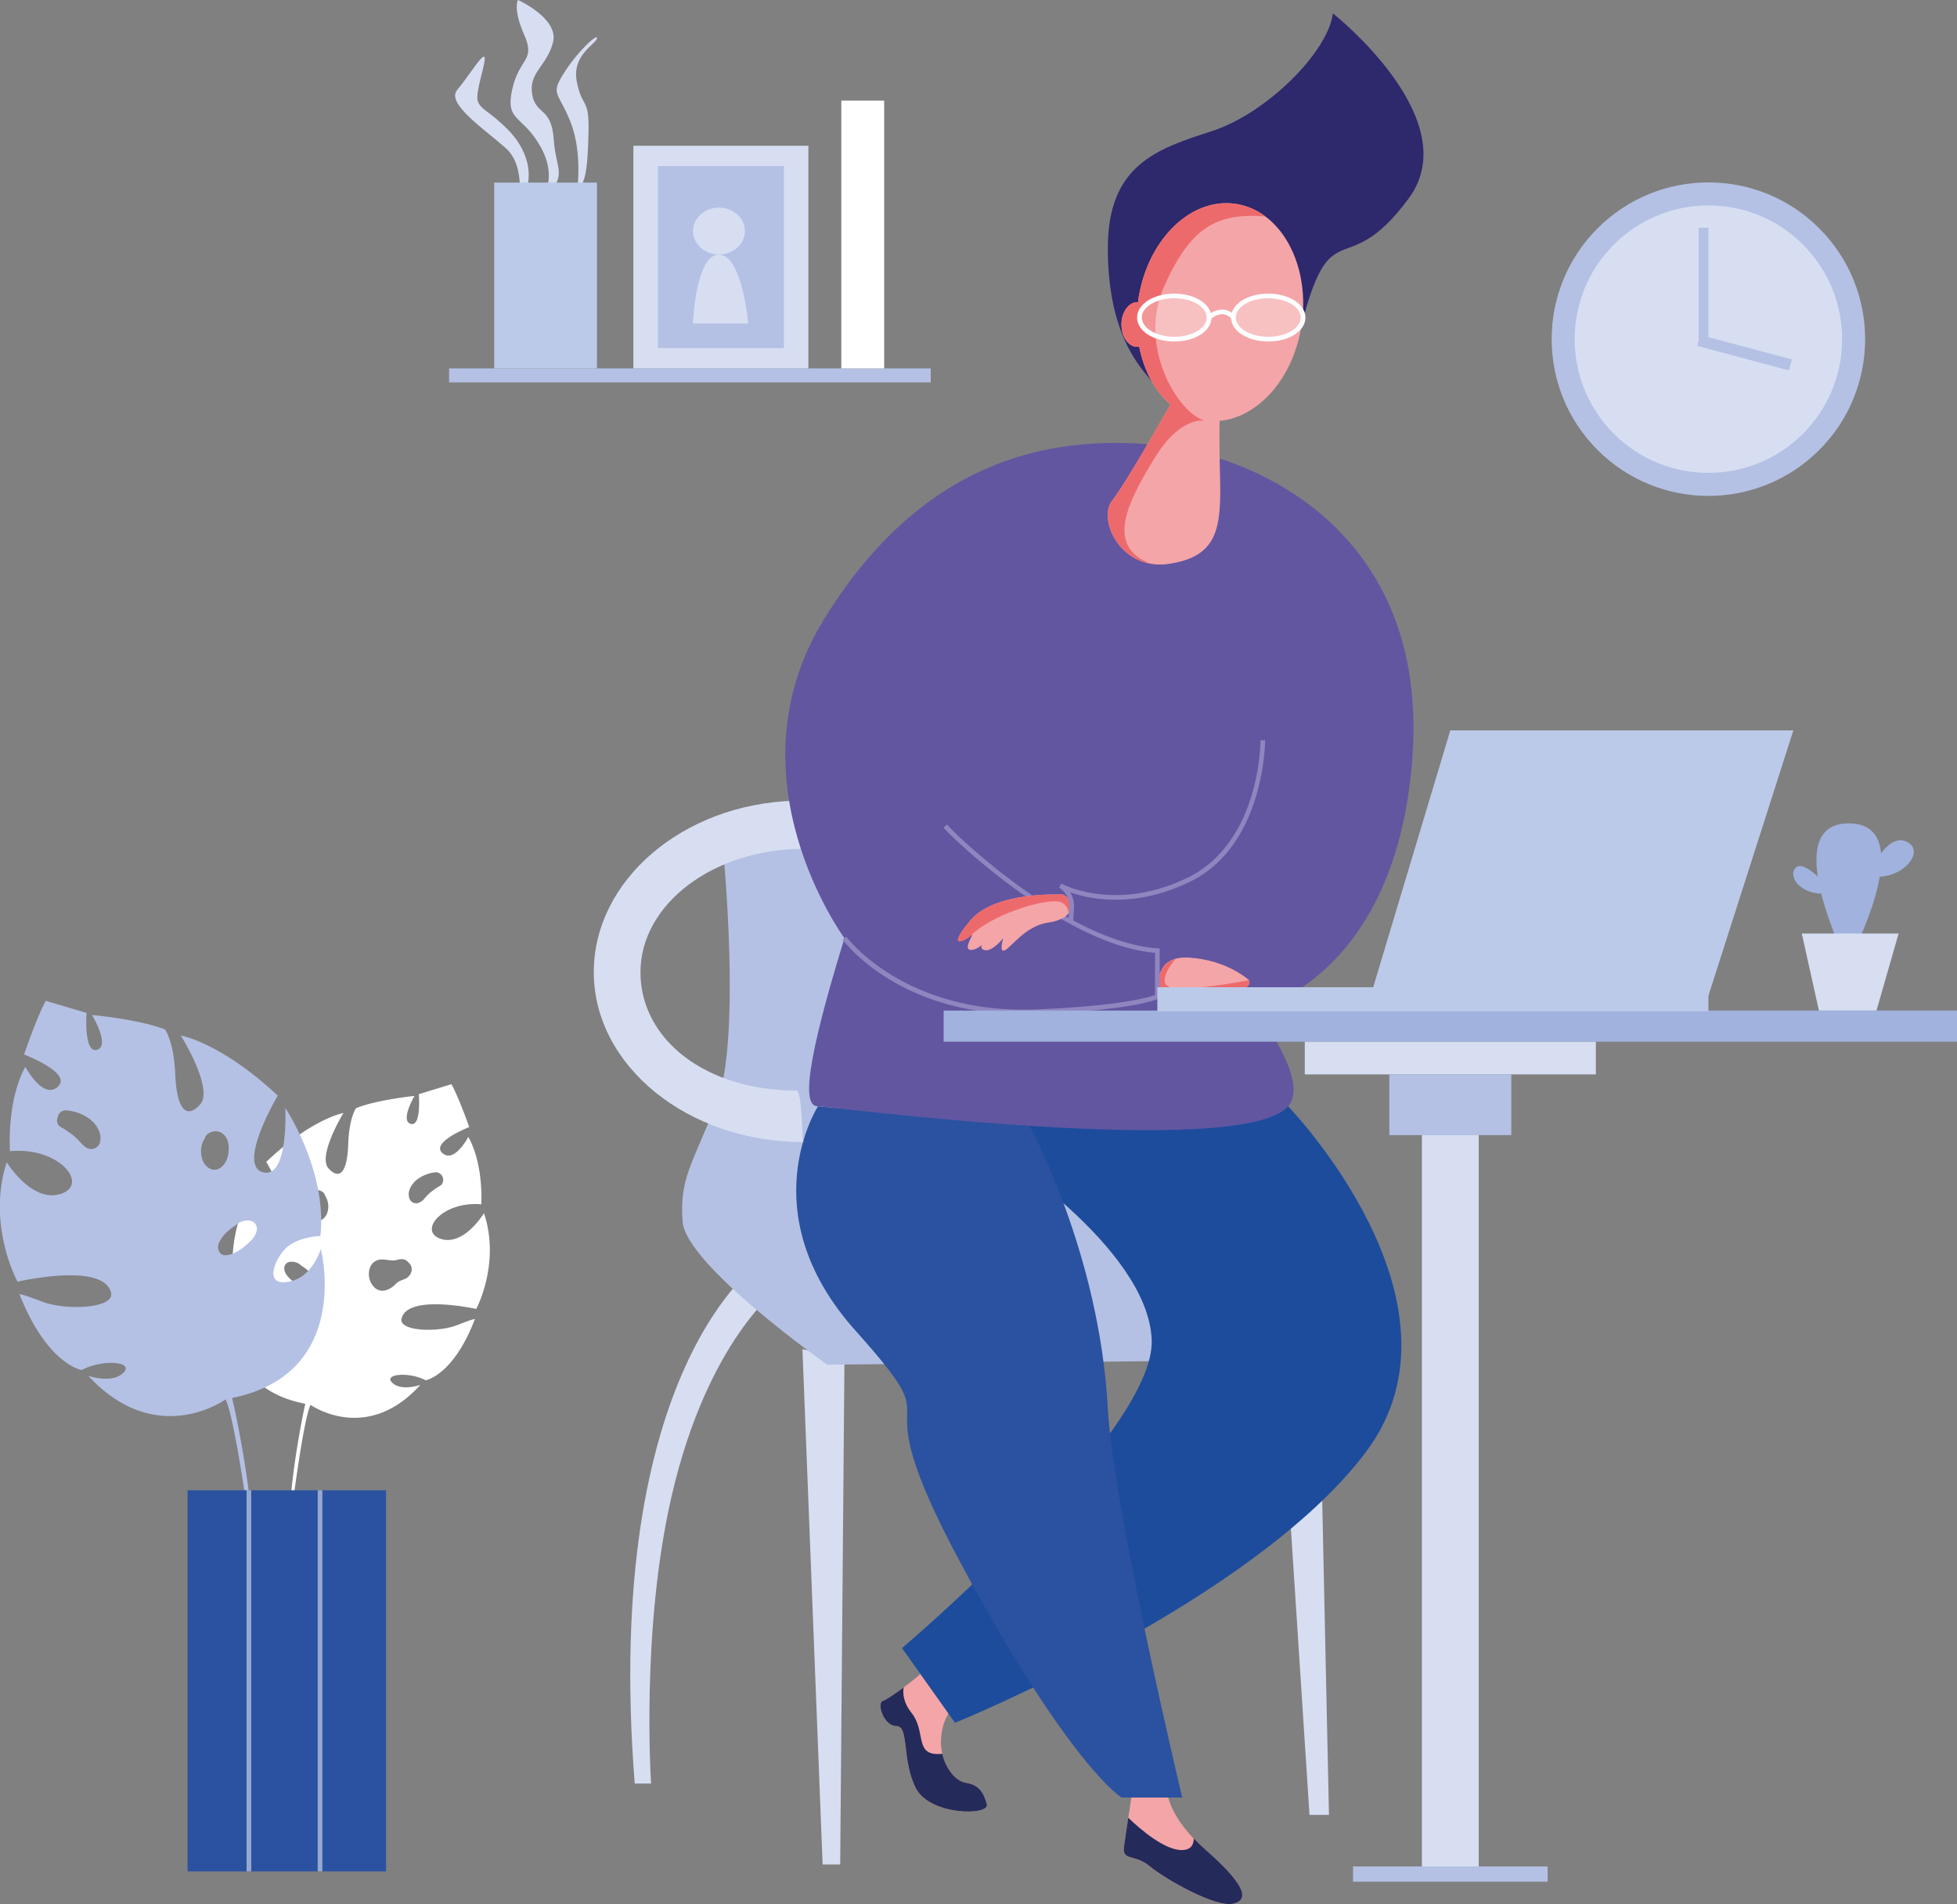 <svg id="Laag_1" xmlns="http://www.w3.org/2000/svg" viewBox="0 0 904.75 880.17"><rect x="0" y="0" width="904.75" height="880.17" fill="#808080" stroke="none"/><defs><style>.cls-1{fill:#d7def2;}.cls-2{fill:#b4c1e4;}.cls-3{fill:#f4a5a7;}.cls-4{fill:#2e286d;}.cls-5{fill:#1d4c9c;}.cls-6{fill:#2b52a0;}.cls-7{fill:#6256a1;}.cls-8{fill:#ed6a6c;}.cls-9{fill:#9085bf;}.cls-10{fill:#242b5a;}.cls-11,.cls-12{fill:#fff;}.cls-12{opacity:0.3;}.cls-13{fill:#a0b2dd;}.cls-14{fill:#bccae9;}.cls-15{opacity:0.5;}</style></defs><title>henv-client-highlight-4</title><path class="cls-1" d="M267.13,164c-1.13,1.74,3.75-17.17-6.41-26.14s-27.64-20.61-22.36-26.83,12.57-18.46,12.71-14.65-4.42,15.81-3.21,19.74,5.2,4.64,13.54,12.86S275.92,150.51,267.13,164Z" transform="translate(-26.98 -69.47)"/><path class="cls-1" d="M277,162.5s8.36-9.91,0-25S260.51,125.87,263.74,111s11-13.23,5.62-25.37-2.92-16.19-2.92-16.19,19.16,8.63,16.19,19.7-11.21,13.76-9.65,23.75,8.93,5.66,10,21S290.19,150,277,162.5Z" transform="translate(-26.98 -69.47)"/><path class="cls-1" d="M293.16,161.22c.81-3,3.24-21.05-2.43-35.35s-9.45-12.41-3-22.67,16.1-18.89,15.2-15.92-11.7,7.83-9.27,20,5.68,7.47,5.41,22.22-1.09,22.07-3.24,25.39A19.35,19.35,0,0,0,293.16,161.22Z" transform="translate(-26.98 -69.47)"/><polygon class="cls-1" points="370.98 623.67 380.31 861.87 388.43 861.87 390.41 627.99 370.98 623.67"/><polygon class="cls-1" points="589.93 600.75 605.4 838.95 614.4 838.95 609.37 605.07 589.93 600.75"/><path class="cls-1" d="M378.3,653s-73,48.78-57.88,240.93H328s-4.88-70.9,9.54-133.14c16.73-72.23,49.83-96.25,49.83-96.25Z" transform="translate(-26.98 -69.47)"/><path class="cls-2" d="M361.26,462.13s8.63,87.56-2.88,116.82-17.27,35-15.83,55.18,66.92,66.2,66.92,66.2l259.82-2.88S549.34,531.92,539.14,490.55,361.26,462.13,361.26,462.13Z" transform="translate(-26.98 -69.47)"/><circle class="cls-2" cx="816.8" cy="226.25" r="72.46" transform="translate(52.27 574.36) rotate(-45)"/><circle class="cls-1" cx="816.8" cy="226.25" r="61.82" transform="translate(52.27 574.36) rotate(-45)"/><rect class="cls-2" x="785.31" y="105.27" width="4.5" height="51.51"/><rect class="cls-2" x="811.58" y="229.86" width="43.89" height="5.25" transform="translate(1551.49 603.32) rotate(-165)"/><path class="cls-3" d="M550.22,899.18s-2.66,17.31-3.66,24,5.15,3.33,11.89,9,30.38,19.3,38.7,17.31,4-10.13-13-25-17.64-26.89-17.64-26.89Z" transform="translate(-26.98 -69.47)"/><path class="cls-3" d="M452.46,843.18c-.3.9-14.32,11.65-17.31,12.54s.3,11.64,6.27,11.64,2.39,15.82,8.95,28.66,34.33,12.83,32.84,7.46-3.58-9-9.55-9.85S462,884.19,462,875s3.89-13.94,3.89-13.94Z" transform="translate(-26.98 -69.47)"/><path class="cls-4" d="M560.06,246.73c-2.45-4.68-20.92-18.2-20.92-62.57,0-38.32,22.54-45.87,47.91-54s54-36.7,56.13-54.51c0,0,62.1,48.94,35.08,85.52-31.3,42.39-36.38-.32-52.46,70.42Z" transform="translate(-26.98 -69.47)"/><path class="cls-5" d="M622.49,580.87s87.8,90.68,36,159.76-190,125.22-190,125.22L444,831.31S561.13,732,559.43,688.82s-75.11-89.24-75.11-89.24L474.24,555Z" transform="translate(-26.98 -69.47)"/><path class="cls-6" d="M405.15,580.87s-31.66,48.94,17.28,103.63-1.44,14.39,48.93,108S545.49,900.4,545.49,900.4h28.06s-31.93-133.49-34.41-179.92c-3.85-72-36.23-130.59-36.23-130.59Z" transform="translate(-26.98 -69.47)"/><path class="cls-1" d="M395.08,573.58c-41.47,0-72-23.3-72-54.71s33.74-57,75.21-57c1.06,0,2.72,0,3.77.07-2.64-7.11-5.34-14.55-7.56-22.33-51.83,1.43-93,36.81-93,79.23,0,43.31,43.43,78.55,96.8,78.55,3,0-3,.23,0,0C397.54,590.28,397.67,573.58,395.08,573.58Z" transform="translate(-26.98 -69.47)"/><path class="cls-7" d="M417.39,503.15S362.7,429,408,355.62s103.27-84.92,152-80.6,127.2,41,120,143.93-72.68,117.3-72.68,117.3S633,569,622.49,580.87c-22,24.83-212.3,0-217.34,0S395.8,573,417.39,503.15Z" transform="translate(-26.98 -69.47)"/><path class="cls-3" d="M562,530.14c1.08-2.52-2.88-19.08,14.75-18s27.71,10.44,27.71,10.44,3.24,5.4-17.27,7.56S562,530.14,562,530.14Z" transform="translate(-26.98 -69.47)"/><path class="cls-8" d="M569,526.09c-8.91-1.62,1.49-13.4,1.49-13.4h0C560.21,515.54,563,528,562,530.14c0,0,4.68,2.15,25.19,0,17.33-1.83,17.7-6,17.4-7.2l-.13-.36S577.87,527.71,569,526.09Z" transform="translate(-26.98 -69.47)"/><path class="cls-3" d="M598,163.68c-20.88-2.93-40.94,17.14-44.82,44.82l-.09.72c-.12,0-.23-.05-.36-.05-4,0-7.28,4.62-7.28,10.31s3.26,10.32,7.28,10.32a5.51,5.51,0,0,0,.92-.13c2.15,11.09,7.25,20.59,14.39,26.8-5,8.88-21.17,37.2-26.91,44.46-6.84,8.63,4,32.74,26.63,29.14S591.64,313.3,591,288.69c-.3-11.72-.28-19.58-.19-24.65,18.26-1.72,34.54-20.31,38-45C632.69,191.41,618.91,166.6,598,163.68Z" transform="translate(-26.98 -69.47)"/><path class="cls-9" d="M500.2,538.37c-29.17,0-49.79-8.69-62.23-16.29-14.51-8.84-21.18-17.92-21.46-18.3l1.75-1.27c.27.37,27.05,36.21,88.32,33.56,39-1.68,51.7-5.63,54.38-6.65v-19.5c-41.68-3.52-93.22-52.4-97.8-57.89l1.66-1.39c4.55,5.47,56.17,54.45,97.29,57.2l1,.07v22.88l-.58.3c-.4.21-10.35,5.18-55.87,7.14C504.47,538.33,502.31,538.37,500.2,538.37Z" transform="translate(-26.98 -69.47)"/><path class="cls-8" d="M598,163.68c-20.88-2.93-40.94,17.14-44.82,44.82l-.09.72c-.12,0-.23-.05-.36-.05-4,0-7.28,4.62-7.28,10.31s3.26,10.32,7.28,10.32a5.51,5.51,0,0,0,.92-.13c2.15,11.09,7.25,20.59,14.39,26.8-5,8.88-21.17,37.2-26.91,44.46-5.89,7.44,1.31,26.34,17.92,29.14-22.2-8.21-9.48-30.5,2-49.29C572.79,261.71,584,263.91,584,263.91c-12.23-3.2-31.22-34.11-18.86-61.94s24.62-34.18,46.87-32.44A30,30,0,0,0,598,163.68Z" transform="translate(-26.98 -69.47)"/><path class="cls-3" d="M518.5,483s-31.3-1.8-42.82,11.87-2.88,9.72,0,7.2-4,6.12,0,6.48,8.64-5.76,8.64-5.76-6.12,4.35-2.52,5.77,9-5.41,9-5.41-2.16,6.9.72,5.61,9.72-11.44,20.15-12.84S526.06,487.32,518.5,483Z" transform="translate(-26.98 -69.47)"/><path class="cls-8" d="M518.5,483s-31.3-1.8-42.82,11.87-2.88,9.72,0,7.2c9.27-9.45,32.3-16.73,40.12-15.92,3.57.37,4.88,2.87,5.27,5.49C523.37,488.9,522.84,485.48,518.5,483Z" transform="translate(-26.98 -69.47)"/><path class="cls-10" d="M584.17,924.41c-2-1.75-3.74-3.46-5.31-5.11,0,2.91-1.3,5.28-5.31,5.38-7.91.21-19.32-9.49-24.95-14.94-.75,4.9-1.58,10.31-2,13.41-1,6.66,5.15,3.33,11.89,9s30.38,19.3,38.7,17.31S601.15,939.32,584.17,924.41Z" transform="translate(-26.98 -69.47)"/><path class="cls-10" d="M473.66,893.63c-4.83-.72-9.45-6.45-11.05-13.45h0c-13.44,1.38-7.08-10-14.28-19-3.6-4.51-4.05-8.66-3.59-11.67-3.9,2.89-8.11,5.77-9.59,6.21-3,.9.3,11.64,6.27,11.64s2.39,15.82,8.95,28.66,34.33,12.83,32.84,7.46S479.63,894.53,473.66,893.63Z" transform="translate(-26.98 -69.47)"/><path class="cls-9" d="M523.12,495.64l-2.16-.12.38-6.74a10.09,10.09,0,0,0-4.73-9l1.07-1.87c.25.14,24.78,13.54,58.37-2.73,17.47-8.46,25.69-25.23,29.51-37.81a97.66,97.66,0,0,0,4.16-25.71h2.15c0,.48-.12,48.64-34.88,65.47-25.57,12.39-46.13,8-55.26,4.83a11.61,11.61,0,0,1,1.77,7Z" transform="translate(-26.98 -69.47)"/><path class="cls-11" d="M569.86,227.33c-9.63,0-17.18-4.86-17.18-11.06s7.55-11.07,17.18-11.07,17.19,4.86,17.19,11.07S579.5,227.33,569.86,227.33Zm0-20c-8.28,0-15,4-15,8.91s6.74,8.9,15,8.9,15-4,15-8.9S578.15,207.36,569.86,207.36Z" transform="translate(-26.98 -69.47)"/><path class="cls-11" d="M613.32,227.33c-9.64,0-17.18-4.86-17.18-11.06s7.54-11.07,17.18-11.07,17.18,4.86,17.18,11.07S623,227.33,613.32,227.33Zm0-20c-8.28,0-15,4-15,8.91s6.74,8.9,15,8.9,15-4,15-8.9S621.6,207.36,613.32,207.36Z" transform="translate(-26.98 -69.47)"/><path class="cls-12" d="M586,216.27c0,5.51-7.21,10-16.1,10s-16.11-4.47-16.11-10,7.21-10,16.11-10S586,210.75,586,216.27Z" transform="translate(-26.98 -69.47)"/><path class="cls-12" d="M629.42,216.27c0,5.51-7.21,10-16.1,10s-16.1-4.47-16.1-10,7.21-10,16.1-10S629.42,210.75,629.42,216.27Z" transform="translate(-26.98 -69.47)"/><path class="cls-11" d="M586.72,217l-1.51-1.54a10.64,10.64,0,0,1,6.95-2.91,8.1,8.1,0,0,1,5.86,2.95l-1.6,1.45a6.09,6.09,0,0,0-4.31-2.25A8.61,8.61,0,0,0,586.72,217Z" transform="translate(-26.98 -69.47)"/><rect class="cls-13" x="436.26" y="467.14" width="468.49" height="14.39"/><rect class="cls-1" x="603.22" y="481.54" width="134.57" height="15.11"/><rect class="cls-2" x="642.31" y="496.65" width="56.39" height="28.07"/><rect class="cls-1" x="657.37" y="524.72" width="26.27" height="338.06"/><rect class="cls-2" x="625.53" y="862.78" width="89.96" height="7.05"/><rect class="cls-14" x="535.06" y="456.36" width="254.76" height="11.15"/><polygon class="cls-14" points="670.5 337.64 633.65 460.35 789.81 460.35 829.09 337.64 670.5 337.64"/><path class="cls-13" d="M877,506.57c-.3-2.7-26-57,5.09-56.5s3.05,56.5,3.05,56.5Z" transform="translate(-26.98 -69.47)"/><path class="cls-13" d="M890.73,474.39s8.08-20.35,17.65-15.86S905.69,477.39,890.73,474.39Z" transform="translate(-26.98 -69.47)"/><path class="cls-13" d="M871,478.32s-10.47-12-14.06-7.52,3.59,13.27,15.56,11.57S871,478.32,871,478.32Z" transform="translate(-26.98 -69.47)"/><polygon class="cls-1" points="832.99 431.52 840.91 467.14 867.53 467.14 877.76 431.52 832.99 431.52"/><rect class="cls-2" x="207.61" y="170.29" width="222.68" height="6.48"/><rect class="cls-14" x="228.48" y="84.4" width="47.5" height="85.89"/><rect class="cls-11" x="388.95" y="46.52" width="19.81" height="123.77"/><rect class="cls-1" x="292.82" y="67.38" width="80.9" height="102.91"/><rect class="cls-2" x="304.14" y="76.76" width="58.27" height="84.15"/><path class="cls-1" d="M371.37,176.27c0,6-5.38,10.83-12,10.83s-12-4.85-12-10.83,5.39-10.82,12-10.82S371.37,170.3,371.37,176.27Z" transform="translate(-26.98 -69.47)"/><path class="cls-1" d="M347.33,219s1.24-31.85,12-31.85S372.91,219,372.91,219Z" transform="translate(-26.98 -69.47)"/><path class="cls-11" d="M247.15,674.54s11.32-21,3.58-44.29c0,0-9.15,15.3-19.89,11.92s.38-17.54,18.65-16c0,0,1.2-18.31-6-31.17,0,0-6.46,12.46-12,7.46s12.44-12,12.44-12-5-14.11-8.26-19.82l-15.07,4.63s1.31,15.1-3.72,13.72,1.72-12.92,1.72-12.92-17.41,1.77-27,5.65c0,0-3.25,4.36-3.63,16.57s-3.53,17.12-9,11.42,6.8-25.75,6.8-25.75-14.55,2.51-35.7,22.61c0,0,15.43,25.51,5.82,28.31s-8.57-23.7-8.57-23.7S132,634.52,134.84,658.7c0,0,8.69.09,13.22,4.78S156,678,145.43,675.21c-7.8-2.09-10.7-11.73-10.7-11.73s-11.49,46.26,33.38,54.9a391.22,391.22,0,0,0-6.58,41.41l1.13,2.28s4.76-36.85,7.89-43.19c0,0,25.78,18.36,50.77-9.23,0,0-8.76,3.1-13-1s7.8-5.18,15.43-1.14c0,0,12.71-2,22.77-28.24,0,0,.44-.65-8.37,2.8s-26.85,2.82-25.53-3C215.22,667.42,247.15,674.54,247.15,674.54Zm-76.83-9.06c-2.78,0-5.21-1.54-7.33-3.23-1.83-1.46-4.36-3.6-4.59-6.13a3,3,0,0,1,2.54-3.35,6.56,6.56,0,0,1,4.1.78,3.87,3.87,0,0,1,1.05.87c2.76,1.64,5.53,4.07,6.57,7C173.23,663,172.36,665.46,170.32,665.48Zm8.08-35.77c-.93,3.42-4.58,5.66-7.52,2.78-2-2-2.63-5.4-2.27-8.14.47-3.52,3.57-6,7-4.21a3.29,3.29,0,0,1,1.75,2.2A9,9,0,0,1,178.4,629.71Zm41.43-15a17,17,0,0,1,8.7-3.37,3.54,3.54,0,0,1,2.35,6,34.88,34.88,0,0,0-4.95,3.38,22.22,22.22,0,0,0-2.55,2.58,6.44,6.44,0,0,1-3.41,2.37,3.34,3.34,0,0,1-3.77-2.4C215.18,620,217.37,616.59,219.83,614.68ZM214.4,660.6a31.73,31.73,0,0,0-3.11,1.29c-1.07.69-1.91,1.75-2.94,2.51-2.28,1.69-5.25,2.52-7.73.66a8.5,8.5,0,0,1-3.1-6.68c0-2.71,1.17-5.32,3.83-6.34,3.06-1.17,6.37.84,9.28-.23a3,3,0,0,1,1-.18,4.46,4.46,0,0,1,2.51.16,4.12,4.12,0,0,1,1.87,1.48,3.2,3.2,0,0,1,.27.25C218.45,656,217,659.28,214.4,660.6Z" transform="translate(-26.98 -69.47)"/><path class="cls-2" d="M78.32,667.06c1.71,7.3-20.79,8.3-31.83,4.11S36,667.79,36,667.79c12.88,32.56,28.76,35,28.76,35,9.47-5.13,24.52-4,19.27,1.24s-16.23,1.43-16.23,1.43c31.53,34.11,63.47,10.89,63.47,10.89,4,7.87,10.38,53.79,10.38,53.79l1.38-2.86a490,490,0,0,0-8.72-51.59c55.87-11.32,41-68.91,41-68.91s-3.5,12.06-13.2,14.77c-13.12,3.66-9-8.7-3.43-14.61s16.44-6.12,16.44-6.12c3.22-30.21-16.24-59.17-16.24-59.17s1.63,33.07-10.4,29.68,6.92-35.4,6.92-35.4c-26.64-24.82-44.82-27.76-44.82-27.76s15.54,24.85,8.8,32S108.65,581.25,108,566s-4.73-20.64-4.73-20.64c-12-4.72-33.74-6.71-33.74-6.71s8.56,14.31,2.31,16.1S67,537.7,67,537.7l-18.85-5.59c-4,7.16-10.06,24.82-10.06,24.82s22.53,8.54,15.67,14.85-15.08-9.16-15.08-9.16c-8.79,16.13-7.07,39-7.07,39,22.78-2.15,36.83,15.38,23.47,19.73s-25-14.63-25-14.63c-9.38,29.09,5,55.23,5,55.23S74.92,652.63,78.32,667.06ZM128,644.59c1.26-3.63,4.68-6.7,8.11-8.78a4.9,4.9,0,0,1,1.3-1.09,8.19,8.19,0,0,1,5.1-1,3.78,3.78,0,0,1,3.21,4.15c-.25,3.16-3.37,5.86-5.65,7.71-2.62,2.13-5.63,4.13-9.1,4.12C128.38,649.66,127.26,646.6,128,644.59Zm-6.39-48.67a4.06,4.06,0,0,1,2.16-2.76c4.3-2.24,8.2.77,8.82,5.17.49,3.41-.22,7.67-2.73,10.18-3.63,3.63-8.21.87-9.42-3.37C119.56,602.21,119.73,598.49,121.56,595.92Zm-48.41,1.65a4.17,4.17,0,0,1-4.68,3c-1.79-.29-3.09-1.67-4.28-2.92a28.34,28.34,0,0,0-3.2-3.19,45.55,45.55,0,0,0-6.22-4.16c-1.53-.88-1.79-3.1-1.08-4.62a3.67,3.67,0,0,1,3.94-2.94,21.23,21.23,0,0,1,10.89,4.1C71.61,589.24,74.38,593.51,73.15,597.57Z" transform="translate(-26.98 -69.47)"/><rect class="cls-6" x="86.71" y="688.88" width="91.76" height="176.19"/><g class="cls-15"><rect class="cls-11" x="113.99" y="688.88" width="2.16" height="176.19"/></g><g class="cls-15"><rect class="cls-11" x="146.88" y="688.88" width="2.16" height="176.19"/></g></svg>